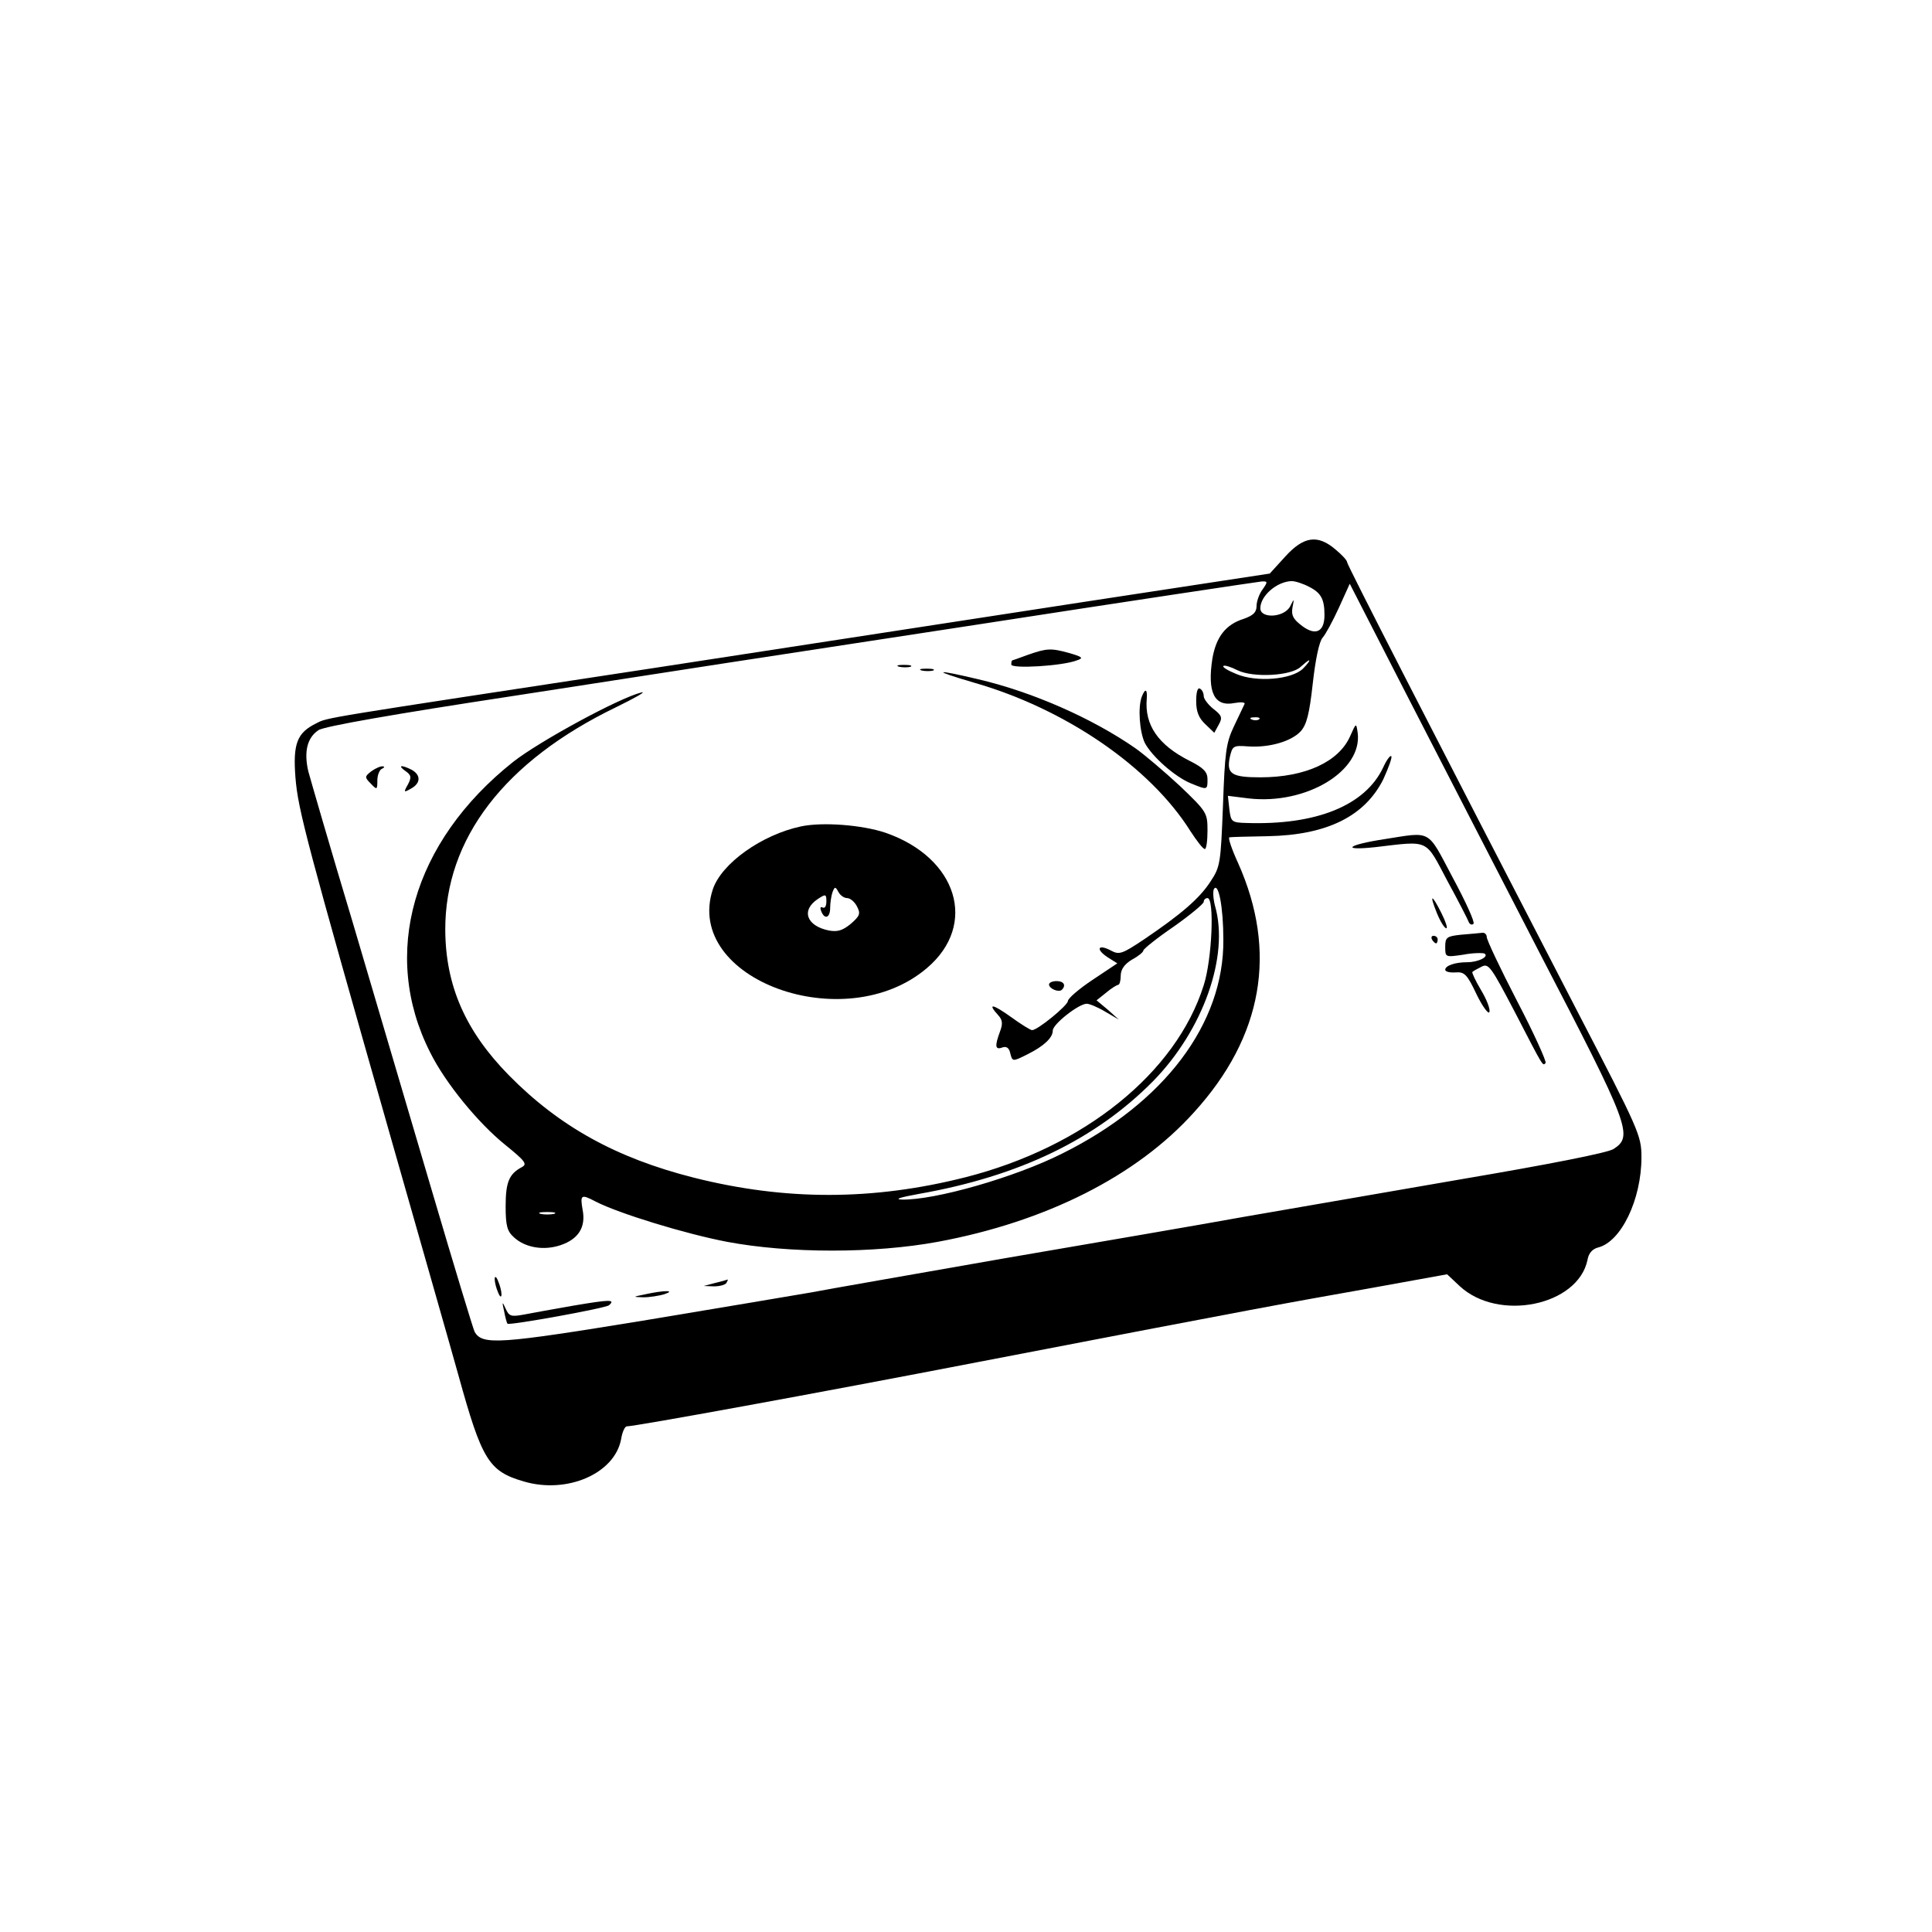 <?xml version="1.0" standalone="no"?>
<!DOCTYPE svg PUBLIC "-//W3C//DTD SVG 20010904//EN"
 "http://www.w3.org/TR/2001/REC-SVG-20010904/DTD/svg10.dtd">
<svg version="1.0" xmlns="http://www.w3.org/2000/svg"
 width="512pt" height="512pt" viewBox="0 0 512 512"
 preserveAspectRatio="xMidYMid meet">
<g transform="translate(0,512) scale(0.1,-0.1)"
fill="#000000" stroke="none">
<path d="M3406 3645 l-41 -45 -485 -74 c-267 -41 -782 -120 -1145 -176 -893
-136 -866 -131 -897 -147 -51 -25 -62 -54 -55 -144 7 -86 29 -168 257 -969 76
-267 155 -543 175 -615 62 -224 80 -254 173 -281 115 -34 241 21 258 112 3 19
10 34 15 34 22 0 500 87 934 171 758 146 810 155 1030 194 l210 38 33 -31
c103 -96 314 -52 339 69 3 18 13 29 28 33 61 15 115 127 115 239 0 58 -6 71
-172 391 -389 752 -608 1179 -608 1186 0 5 -14 20 -31 34 -47 40 -84 35 -133
-19z m-60 -87 c-9 -12 -16 -32 -16 -44 0 -17 -9 -25 -34 -34 -48 -15 -73 -48
-83 -105 -14 -90 5 -129 59 -118 17 3 29 2 26 -3 -2 -5 -15 -31 -28 -59 -21
-44 -24 -69 -29 -210 -6 -152 -7 -162 -33 -201 -29 -45 -78 -87 -177 -154 -57
-38 -65 -41 -87 -29 -34 18 -41 4 -10 -17 l27 -17 -66 -44 c-36 -24 -65 -49
-65 -56 -1 -12 -80 -77 -95 -77 -4 0 -30 16 -56 35 -49 35 -63 37 -34 5 12
-13 13 -23 5 -44 -14 -38 -13 -49 6 -42 11 4 18 -1 21 -14 6 -24 6 -24 46 -4
44 22 67 44 67 63 0 17 69 71 90 71 7 0 29 -9 49 -21 l36 -21 -29 26 -30 25
25 20 c13 11 27 20 32 21 4 0 7 11 7 24 0 17 10 31 30 43 17 9 30 20 30 24 0
4 36 33 80 63 44 31 80 61 80 66 0 6 5 10 10 10 19 0 12 -163 -10 -231 -73
-232 -317 -429 -632 -509 -245 -62 -477 -62 -719 -1 -206 52 -357 136 -490
271 -116 118 -168 238 -169 385 -1 242 157 448 453 591 51 25 81 42 67 39 -58
-14 -270 -129 -340 -184 -267 -212 -352 -510 -220 -770 40 -81 128 -188 199
-245 53 -43 59 -51 44 -59 -34 -18 -43 -40 -43 -104 0 -51 4 -66 22 -82 29
-27 78 -36 123 -21 48 16 68 48 59 94 -7 40 -4 42 34 22 62 -32 239 -86 349
-107 165 -31 390 -31 558 0 286 53 527 174 679 343 183 201 222 426 117 661
-17 37 -27 67 -23 68 4 1 50 2 102 3 157 3 257 53 306 151 14 31 24 58 21 61
-3 3 -13 -11 -22 -31 -48 -100 -177 -152 -361 -146 -40 1 -42 3 -46 36 l-4 36
56 -7 c152 -17 301 73 288 174 -4 27 -4 27 -20 -9 -30 -68 -119 -109 -238
-109 -76 0 -90 9 -81 53 7 30 9 32 48 29 56 -4 115 13 140 40 16 18 23 46 32
127 7 63 17 111 26 121 8 9 27 44 43 79 l29 64 143 -279 c79 -153 241 -469
361 -701 238 -458 248 -484 195 -518 -15 -10 -173 -41 -403 -80 -208 -36 -468
-81 -578 -100 -110 -20 -396 -69 -635 -110 -239 -42 -469 -82 -510 -90 -41 -7
-242 -41 -447 -75 -380 -62 -424 -65 -445 -30 -4 8 -55 176 -113 373 -58 196
-153 518 -211 715 -59 196 -111 376 -117 398 -12 52 -3 89 27 109 14 10 203
43 512 90 269 42 822 127 1229 189 407 63 748 114 758 115 17 1 17 -1 3 -21z
m123 7 c32 -16 41 -33 41 -75 0 -44 -23 -56 -59 -29 -24 18 -29 28 -26 48 5
26 5 26 -6 4 -16 -30 -79 -33 -79 -5 0 33 44 71 83 72 10 0 31 -7 46 -15z
m-16 -217 c-30 -29 -123 -37 -177 -14 -22 9 -37 18 -34 21 3 3 19 -2 37 -11
42 -21 144 -15 168 9 10 9 20 17 22 17 3 0 -4 -10 -16 -22z m-116 -134 c-3 -3
-12 -4 -19 -1 -8 3 -5 6 6 6 11 1 17 -2 13 -5z m-95 -584 c2 -223 -157 -433
-427 -567 -125 -63 -338 -124 -425 -122 -21 1 -4 6 45 15 267 47 469 145 621
299 133 136 202 332 164 464 -5 19 -6 39 -3 45 12 19 25 -48 25 -134z m-1774
-727 c-10 -2 -26 -2 -35 0 -10 3 -2 5 17 5 19 0 27 -2 18 -5z"/>
<path d="M2725 3385 c-22 -8 -41 -15 -42 -15 -2 0 -3 -5 -3 -11 0 -12 136 -4
174 11 18 6 15 9 -19 19 -50 14 -61 13 -110 -4z"/>
<path d="M2383 3353 c9 -2 23 -2 30 0 6 3 -1 5 -18 5 -16 0 -22 -2 -12 -5z"/>
<path d="M2443 3343 c9 -2 23 -2 30 0 6 3 -1 5 -18 5 -16 0 -22 -2 -12 -5z"/>
<path d="M2581 3311 c241 -69 467 -223 574 -394 17 -26 33 -47 38 -47 4 0 7
22 7 49 0 47 -2 50 -73 118 -41 38 -94 83 -118 100 -115 80 -275 150 -417 183
-118 28 -124 24 -11 -9z"/>
<path d="M3170 3262 c0 -28 7 -45 24 -61 l24 -23 12 22 c10 18 8 24 -14 41
-14 11 -26 27 -26 34 0 8 -4 17 -10 20 -6 4 -10 -9 -10 -33z"/>
<path d="M3026 3274 c-11 -28 -6 -94 8 -123 19 -36 80 -90 122 -107 44 -18 44
-18 44 11 0 19 -10 30 -48 49 -83 42 -119 95 -113 164 2 26 -4 29 -13 6z"/>
<path d="M984 3076 c-18 -14 -18 -16 -1 -33 16 -17 17 -16 17 9 0 14 6 29 13
31 6 3 7 6 1 6 -5 1 -19 -5 -30 -13z"/>
<path d="M1074 3077 c16 -11 17 -17 7 -36 -12 -21 -11 -22 8 -11 26 14 27 36
2 50 -28 14 -38 12 -17 -3z"/>
<path d="M2123 2930 c-104 -22 -211 -98 -234 -167 -78 -238 350 -395 568 -208
135 115 80 292 -110 358 -62 21 -167 29 -224 17z m122 -190 c8 0 20 -10 26
-22 10 -19 8 -25 -16 -46 -22 -18 -35 -22 -58 -18 -60 12 -75 54 -29 84 20 13
22 13 22 -7 0 -12 -4 -19 -10 -16 -6 3 -7 -1 -4 -9 9 -24 24 -19 24 8 0 13 3
32 6 41 6 16 8 16 16 1 5 -9 15 -16 23 -16z"/>
<path d="M3668 2896 c-98 -15 -116 -31 -23 -21 145 17 131 23 191 -90 30 -55
55 -104 57 -110 3 -5 8 -7 12 -3 4 4 -21 59 -55 122 -69 130 -54 122 -182 102z"/>
<path d="M3808 2700 c9 -22 20 -40 25 -40 4 0 -2 18 -13 40 -26 52 -33 52 -12
0z"/>
<path d="M3873 2643 c-39 -4 -43 -7 -43 -32 0 -28 0 -28 48 -21 26 5 51 5 56
3 13 -8 -16 -23 -46 -23 -32 0 -58 -9 -58 -20 0 -5 12 -8 27 -7 24 2 31 -5 56
-58 16 -33 32 -54 34 -47 3 7 -7 33 -22 58 -15 25 -25 47 -23 48 1 2 12 8 24
14 19 10 25 1 89 -121 77 -149 73 -142 81 -134 3 3 -30 77 -75 163 -45 87 -81
163 -81 171 0 7 -6 12 -12 11 -7 -1 -32 -3 -55 -5z"/>
<path d="M3795 2630 c3 -5 8 -10 11 -10 2 0 4 5 4 10 0 6 -5 10 -11 10 -5 0
-7 -4 -4 -10z"/>
<path d="M2780 2511 c0 -11 26 -22 34 -14 12 12 5 23 -14 23 -11 0 -20 -4 -20
-9z"/>
<path d="M1311 1730 c0 -8 4 -24 9 -35 5 -13 9 -14 9 -5 0 8 -4 24 -9 35 -5
13 -9 14 -9 5z"/>
<path d="M1895 1720 l-30 -8 27 -1 c15 0 30 4 33 9 3 6 5 9 3 9 -2 -1 -16 -5
-33 -9z"/>
<path d="M1710 1690 c-34 -7 -34 -7 -5 -8 17 0 41 4 55 8 33 11 0 11 -50 0z"/>
<path d="M1520 1660 c-52 -9 -112 -20 -133 -24 -33 -6 -38 -4 -47 16 -9 20
-10 19 -4 -7 3 -16 7 -31 9 -33 5 -5 260 41 269 49 18 16 1 15 -94 -1z"/>
</g>
</svg>
